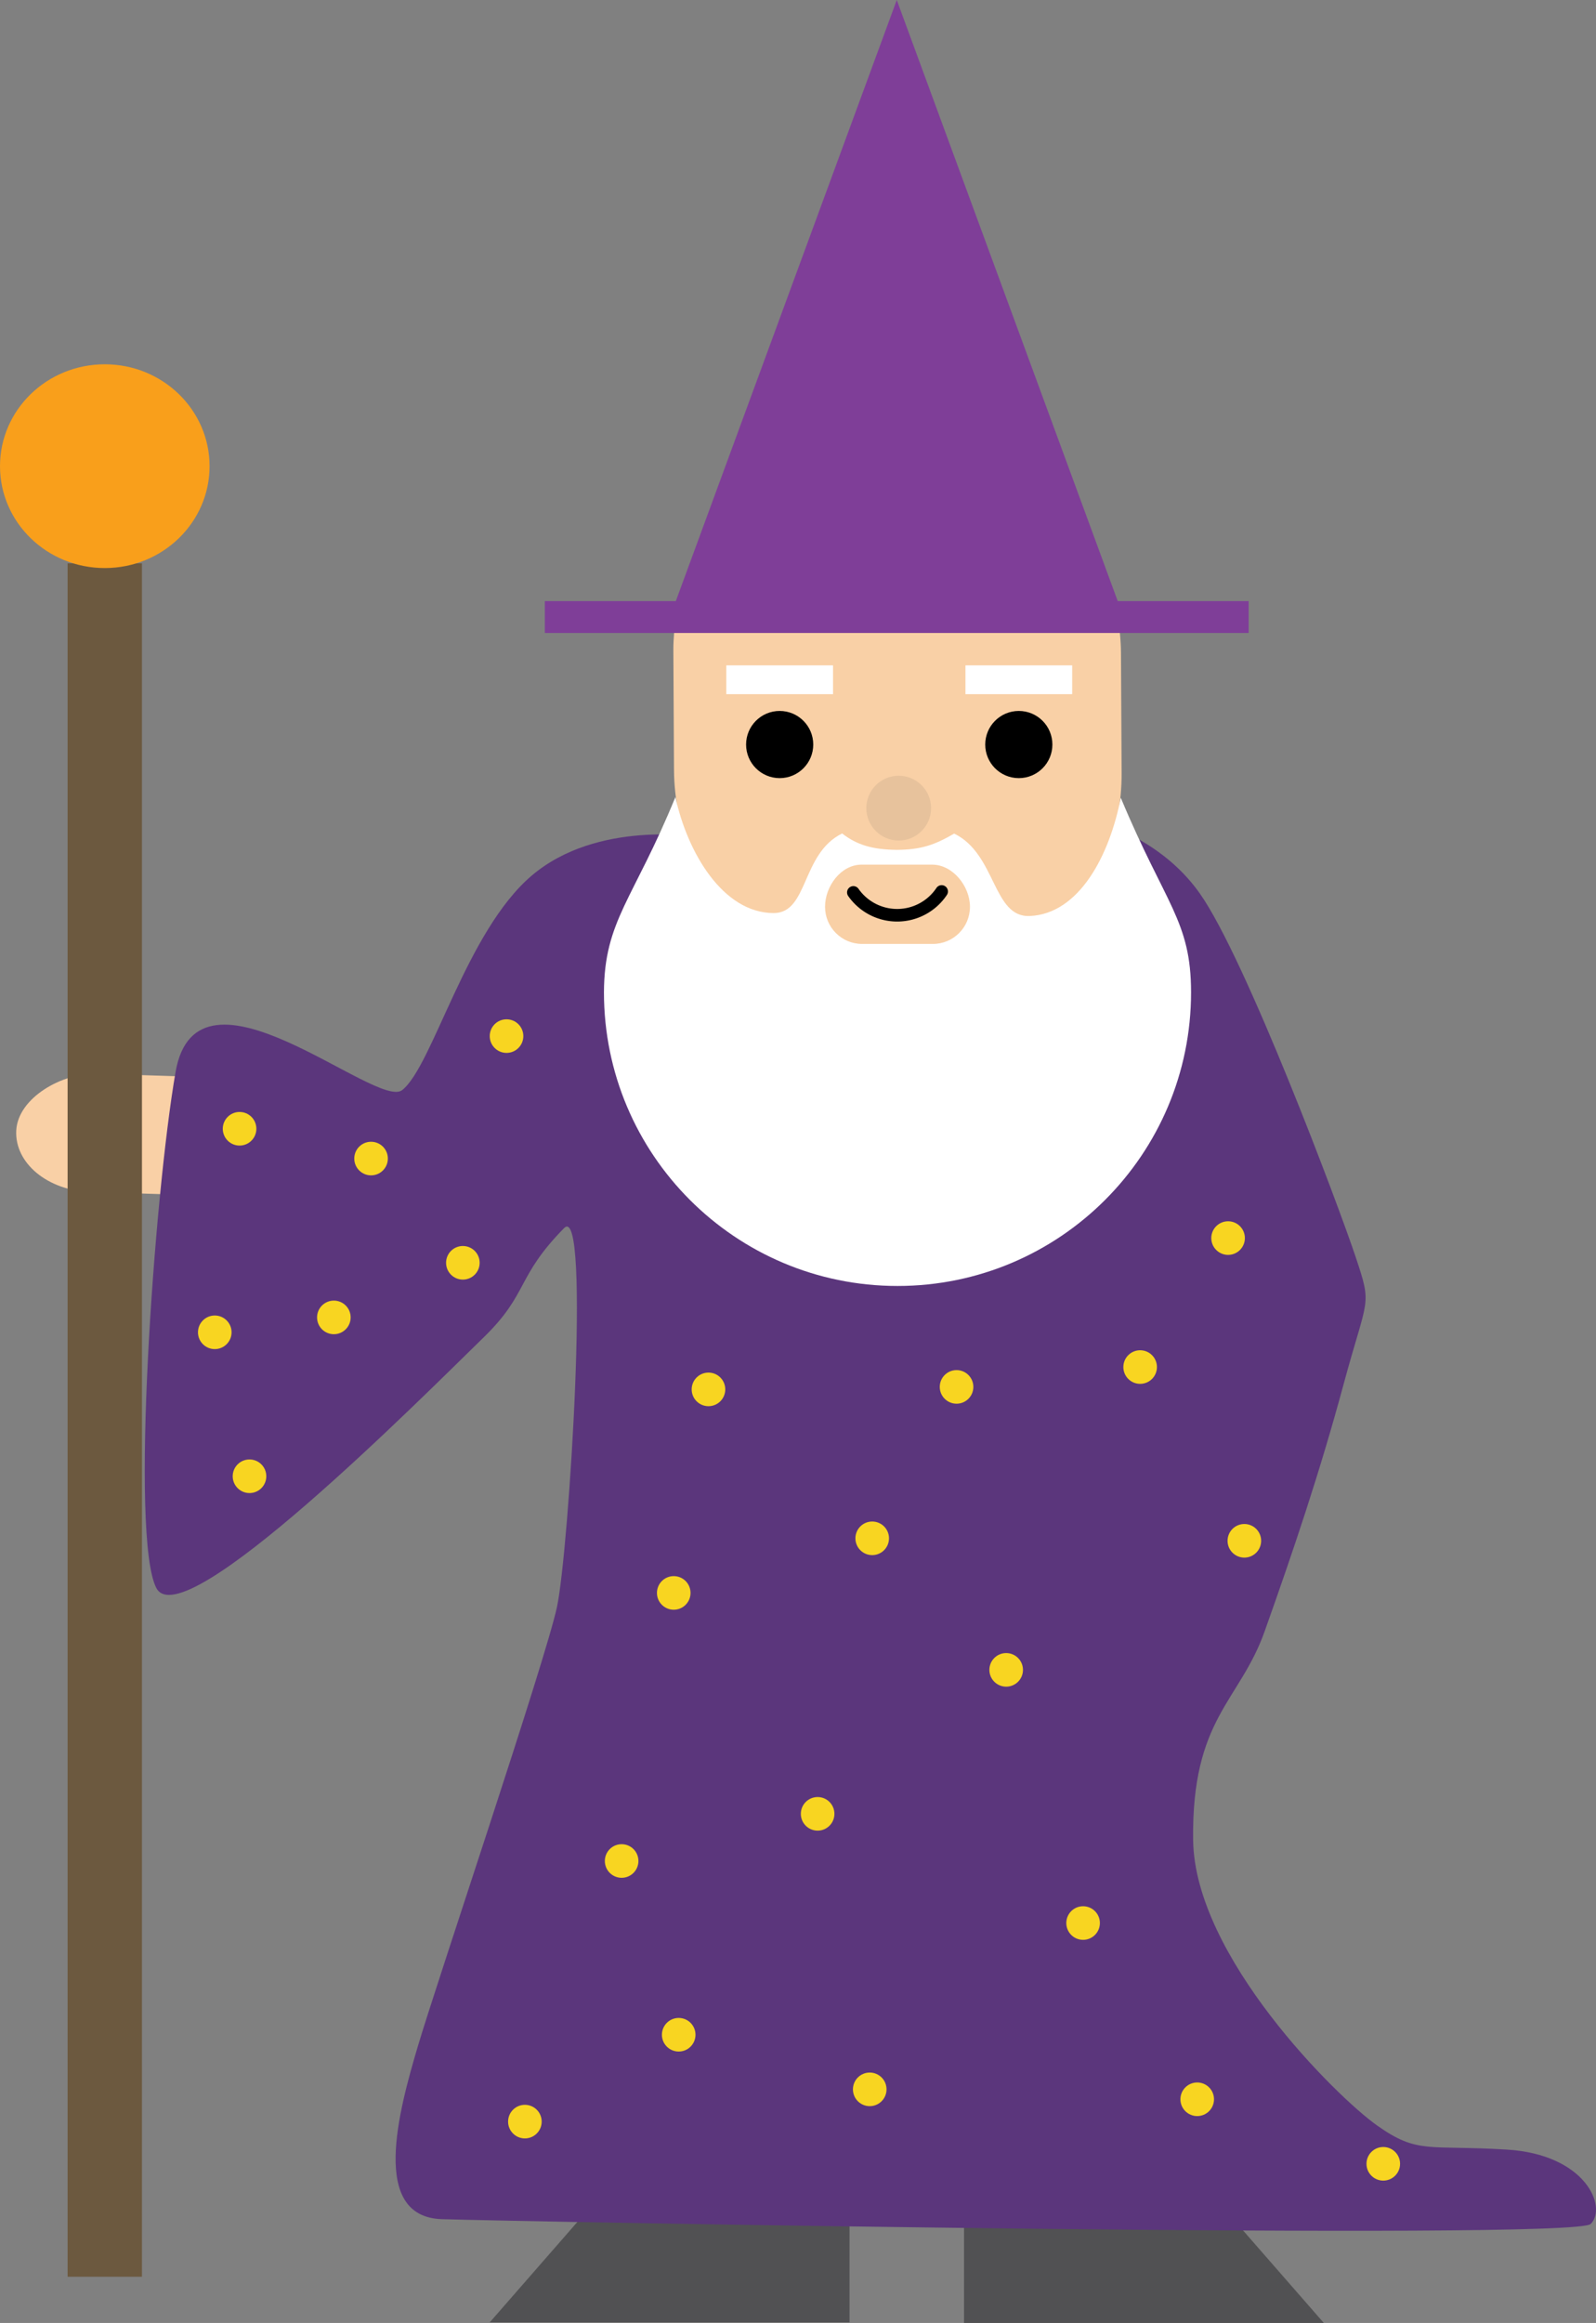 <?xml version="1.0" encoding="UTF-8" standalone="no"?>
<!-- Created with Inkscape (http://www.inkscape.org/) -->

<svg
   width="170.21mm"
   height="247.616mm"
   viewBox="0 0 170.21 247.616"
   version="1.1"
   id="svg1"
   xml:space="preserve"
   sodipodi:docname="wizard.svg"
   xmlns:inkscape="http://www.inkscape.org/namespaces/inkscape"
   xmlns:sodipodi="http://sodipodi.sourceforge.net/DTD/sodipodi-0.dtd"
   xmlns="http://www.w3.org/2000/svg"
   xmlns:svg="http://www.w3.org/2000/svg"><rect x="0" y="0" width="170.21" height="247.616" fill="#808080" stroke="none"/><sodipodi:namedview
     id="namedview1"
     pagecolor="#ffffff"
     bordercolor="#000000"
     borderopacity="0.25"
     inkscape:showpageshadow="2"
     inkscape:pageopacity="0.0"
     inkscape:pagecheckerboard="0"
     inkscape:deskcolor="#d1d1d1"
     inkscape:document-units="mm" /><defs
     id="defs1" /><path
     id="rect6"
     style="display:inline;fill:#515153;fill-opacity:1;stroke-width:0.123;stroke-linecap:square;stroke-linejoin:round"
     d="m 69.88,227.344 20.72,0.128 v 20.08 H 52.23 Z" /><path
     id="rect6-4"
     style="display:inline;fill:#515153;fill-opacity:1;stroke-width:0.123;stroke-linecap:square;stroke-linejoin:round"
     d="m 123.531,227.408 -20.72,0.128 v 20.08 h 38.37 z" /><rect
     style="display:inline;fill:#f9d0a6;fill-opacity:1;stroke:none;stroke-width:0.142;stroke-linecap:square;stroke-linejoin:round"
     id="rect3"
     width="12.613"
     height="25.444"
     x="114.059"
     y="-33.677"
     ry="8.256"
     transform="matrix(-0.054,0.999,-1,-0.031,0,0)" /><path
     style="display:inline;fill:#5b367c;fill-opacity:1;stroke:none;stroke-width:0.1;stroke-linecap:square;stroke-linejoin:round"
     d="m 74.485,89.213 c 0,0 -10.763,-1.837 -17.776,4.12 -7.012,5.956 -10.552,20.283 -13.815,22.867 -2.723,2.157 -21.871,-15.22 -24.173,-1.918 -2.302,13.302 -4.86,49.625 -2.046,54.997 2.814,5.372 28.415,-20.402 34.917,-26.731 4.816,-4.688 3.415,-6.395 8.569,-11.639 2.875,-2.925 0.512,34.533 -0.767,40.416 -1.279,5.883 -12.79,39.905 -14.836,46.811 -2.046,6.907 -5.116,18.162 2.558,18.418 7.674,0.256 120.737,2.302 122.528,0.512 1.791,-1.791 -0.512,-7.418 -8.953,-7.93 -8.441,-0.512 -9.465,0.512 -13.813,-2.558 -4.349,-3.07 -19.479,-18.033 -19.634,-30.44 -0.163,-13.002 4.962,-14.739 7.627,-22.242 3.088,-8.692 5.868,-16.896 8.426,-26.36 2.558,-9.465 3.07,-8.186 1.279,-13.557 -1.791,-5.372 -11.724,-31.835 -16.627,-38.753 -12.809,-18.076 -53.462,-6.011 -53.462,-6.011 z"
     id="path1" /><g
     id="g11"
     transform="translate(-20.02,-24.873)"
     style="display:inline"><path
       d="M 139.453,92.343 H 91.911 c -0.041,0.583 -0.082,1.167 -0.079,1.762 l 0.069,12.819 c 0.068,12.695 10.343,22.993 23.038,23.089 l 1.908,0.015 c 12.695,0.096 22.86,-10.048 22.792,-22.743 l -0.069,-12.819 c -0.004,-0.716 -0.05,-1.422 -0.118,-2.122 z"
       style="display:inline;fill:#f9d0a6;stroke-width:0.414;stroke-linecap:square;stroke-linejoin:round"
       id="path7" /><path
       style="display:inline;fill:none;fill-opacity:1;stroke:#000000;stroke-width:1.342;stroke-linecap:round;stroke-linejoin:round;stroke-dasharray:none;stroke-opacity:1"
       id="path6"
       d="m 120.444,119.9 a 5.704,5.704 0 0 1 -4.681,2.535 5.704,5.704 0 0 1 -4.735,-2.434" /><g
       id="g10"
       transform="translate(-0.603)"><circle
         style="fill:#000000;fill-opacity:1;stroke:none;stroke-width:0.966;stroke-linecap:round;stroke-linejoin:round;stroke-dasharray:none;stroke-opacity:1"
         id="path9"
         cx="103.773"
         cy="104.238"
         r="3.581" /><rect
         style="font-variation-settings:normal;opacity:1;vector-effect:none;fill:#ffffff;fill-opacity:1;stroke:none;stroke-width:0.931;stroke-linecap:round;stroke-linejoin:round;stroke-miterlimit:4;stroke-dasharray:none;stroke-dashoffset:0;stroke-opacity:1;-inkscape-stroke:none"
         id="rect9"
         width="11.383"
         height="3.07"
         x="98.081"
         y="95.797" /><circle
         style="fill:#000000;fill-opacity:1;stroke:none;stroke-width:0.966;stroke-linecap:round;stroke-linejoin:round;stroke-dasharray:none;stroke-opacity:1"
         id="circle9"
         cx="129.277"
         cy="104.238"
         r="3.581" /><rect
         style="font-variation-settings:normal;opacity:1;vector-effect:none;fill:#ffffff;fill-opacity:1;stroke:none;stroke-width:0.931;stroke-linecap:round;stroke-linejoin:round;stroke-miterlimit:4;stroke-dasharray:none;stroke-dashoffset:0;stroke-opacity:1;-inkscape-stroke:none"
         id="rect10"
         width="11.383"
         height="3.07"
         x="123.586"
         y="95.797" /></g><circle
       style="font-variation-settings:normal;opacity:1;fill:#e7c29c;fill-opacity:1;stroke:none;stroke-width:4;stroke-linecap:round;stroke-linejoin:round;stroke-miterlimit:4;stroke-dasharray:none;stroke-dashoffset:0;stroke-opacity:1"
       id="path14"
       cx="115.864"
       cy="111.017"
       r="3.453" /><path
       d="m 92.049,109.839 c -4.462,10.939 -7.586,13.141 -7.619,20.806 -1.23e-4,17.29 14.016,31.307 31.307,31.307 17.29,1.2e-4 31.307,-14.017 31.307,-31.307 -0.004,-7.619 -2.739,-9.324 -7.497,-20.736 -1.181,6.097 -4.407,12.378 -9.706,12.607 -3.971,0.172 -3.561,-6.606 -8.061,-8.785 -2.098,1.215 -3.509,1.71 -6.101,1.734 -2.6,-0.024 -4.28,-0.525 -5.847,-1.748 -4.38,2.149 -3.583,8.503 -7.319,8.486 -5.399,-0.025 -9.178,-6.44 -10.463,-12.364 z m 19.857,7.201 h 7.529 c 2.195,0 4.029,2.296 4.029,4.491 0,2.195 -1.767,3.963 -3.963,3.963 h -7.529 c -2.195,0 -3.963,-1.767 -3.963,-3.963 0,-2.195 1.701,-4.491 3.897,-4.491 z"
       style="display:inline;opacity:1;vector-effect:none;fill:#ffffff;stroke-width:0.926;stroke-linecap:round;stroke-linejoin:round"
       id="path19" /></g><g
     id="g3"
     style="display:inline"
     transform="translate(-20.161,-24.873)"><circle
       style="display:inline;fill:#f8d521;fill-opacity:1;stroke:none;stroke-width:0.023;stroke-linecap:square;stroke-linejoin:round"
       id="path3"
       cx="74.182"
       cy="135.317"
       r="1.791" /><circle
       style="display:inline;fill:#f8d521;fill-opacity:1;stroke:none;stroke-width:0.023;stroke-linecap:square;stroke-linejoin:round"
       id="path3-1"
       cx="151.134"
       cy="156.847"
       r="1.791" /><circle
       style="display:inline;fill:#f8d521;fill-opacity:1;stroke:none;stroke-width:0.023;stroke-linecap:square;stroke-linejoin:round"
       id="path3-3"
       cx="141.755"
       cy="170.595"
       r="1.791" /><circle
       style="display:inline;fill:#f8d521;fill-opacity:1;stroke:none;stroke-width:0.023;stroke-linecap:square;stroke-linejoin:round"
       id="path3-34"
       cx="152.868"
       cy="189.116"
       r="1.791" /><circle
       style="display:inline;fill:#f8d521;fill-opacity:1;stroke:none;stroke-width:0.023;stroke-linecap:square;stroke-linejoin:round"
       id="path3-8"
       cx="127.468"
       cy="202.874"
       r="1.791" /><circle
       style="display:inline;fill:#f8d521;fill-opacity:1;stroke:none;stroke-width:0.023;stroke-linecap:square;stroke-linejoin:round"
       id="path3-89"
       cx="113.18"
       cy="188.851"
       r="1.791" /><circle
       style="display:inline;fill:#f8d521;fill-opacity:1;stroke:none;stroke-width:0.023;stroke-linecap:square;stroke-linejoin:round"
       id="path3-6"
       cx="122.176"
       cy="172.711"
       r="1.791" /><circle
       style="display:inline;fill:#f8d521;fill-opacity:1;stroke:none;stroke-width:0.023;stroke-linecap:square;stroke-linejoin:round"
       id="path3-4"
       cx="95.718"
       cy="172.976"
       r="1.791" /><circle
       style="display:inline;fill:#f8d521;fill-opacity:1;stroke:none;stroke-width:0.023;stroke-linecap:square;stroke-linejoin:round"
       id="path3-67"
       cx="92.014"
       cy="194.672"
       r="1.791" /><circle
       style="display:inline;fill:#f8d521;fill-opacity:1;stroke:none;stroke-width:0.023;stroke-linecap:square;stroke-linejoin:round"
       id="path3-11"
       cx="107.359"
       cy="218.22"
       r="1.791" /><circle
       style="display:inline;fill:#f8d521;fill-opacity:1;stroke:none;stroke-width:0.023;stroke-linecap:square;stroke-linejoin:round"
       id="path3-5"
       cx="135.67"
       cy="229.861"
       r="1.791" /><circle
       style="display:inline;fill:#f8d521;fill-opacity:1;stroke:none;stroke-width:0.023;stroke-linecap:square;stroke-linejoin:round"
       id="path3-35"
       cx="147.841"
       cy="248.647"
       r="1.791" /><circle
       style="display:inline;fill:#f8d521;fill-opacity:1;stroke:none;stroke-width:0.023;stroke-linecap:square;stroke-linejoin:round"
       id="path3-7"
       cx="167.684"
       cy="255.526"
       r="1.791" /><circle
       style="display:inline;fill:#f8d521;fill-opacity:1;stroke:none;stroke-width:0.023;stroke-linecap:square;stroke-linejoin:round"
       id="path3-46"
       cx="112.916"
       cy="247.589"
       r="1.791" /><circle
       style="display:inline;fill:#f8d521;fill-opacity:1;stroke:none;stroke-width:0.023;stroke-linecap:square;stroke-linejoin:round"
       id="path3-9"
       cx="92.543"
       cy="241.768"
       r="1.791" /><circle
       style="display:inline;fill:#f8d521;fill-opacity:1;stroke:none;stroke-width:0.023;stroke-linecap:square;stroke-linejoin:round"
       id="path3-49"
       cx="76.139"
       cy="251.028"
       r="1.791" /><circle
       style="display:inline;fill:#f8d521;fill-opacity:1;stroke:none;stroke-width:0.023;stroke-linecap:square;stroke-linejoin:round"
       id="path3-10"
       cx="86.457"
       cy="223.247"
       r="1.791" /><circle
       style="display:inline;fill:#f8d521;fill-opacity:1;stroke:none;stroke-width:0.023;stroke-linecap:square;stroke-linejoin:round"
       id="path3-60"
       cx="46.77"
       cy="182.236"
       r="1.791" /><circle
       style="display:inline;fill:#f8d521;fill-opacity:1;stroke:none;stroke-width:0.023;stroke-linecap:square;stroke-linejoin:round"
       id="path3-93"
       cx="43.066"
       cy="166.891"
       r="1.791" /><circle
       style="display:inline;fill:#f8d521;fill-opacity:1;stroke:none;stroke-width:0.023;stroke-linecap:square;stroke-linejoin:round"
       id="path3-95"
       cx="55.766"
       cy="165.303"
       r="1.791" /><circle
       style="display:inline;fill:#f8d521;fill-opacity:1;stroke:none;stroke-width:0.023;stroke-linecap:square;stroke-linejoin:round"
       id="path3-82"
       cx="45.711"
       cy="145.195"
       r="1.791" /><circle
       style="display:inline;fill:#f8d521;fill-opacity:1;stroke:none;stroke-width:0.023;stroke-linecap:square;stroke-linejoin:round"
       id="path3-45"
       cx="59.734"
       cy="148.37"
       r="1.791" /><circle
       style="display:inline;fill:#f8d521;fill-opacity:1;stroke:none;stroke-width:0.023;stroke-linecap:square;stroke-linejoin:round"
       id="path3-83"
       cx="69.524"
       cy="159.482"
       r="1.791" /></g><rect
     style="display:inline;fill:#6c593f;fill-opacity:1;stroke:none;stroke-width:0.1;stroke-linecap:square;stroke-linejoin:round"
     id="rect2"
     width="7.93"
     height="182.64"
     x="7.21"
     y="60.052" /><ellipse
     style="display:inline;fill:#f99f1b;fill-opacity:1;stroke:none;stroke-width:0.123;stroke-linecap:square;stroke-linejoin:round;stroke-dasharray:none"
     id="path2"
     cx="11.175"
     cy="49.692"
     rx="11.175"
     ry="10.86" /><path
     d="M 95.638,0 72.074,64.075 H 58.107 v 3.395 h 12.319 50.424 12.319 v -3.395 h -13.967 z"
     style="display:inline;fill:#7f3e98;fill-opacity:1;stroke-width:0.133;stroke-linecap:square;stroke-linejoin:round"
     id="path5" /></svg>
